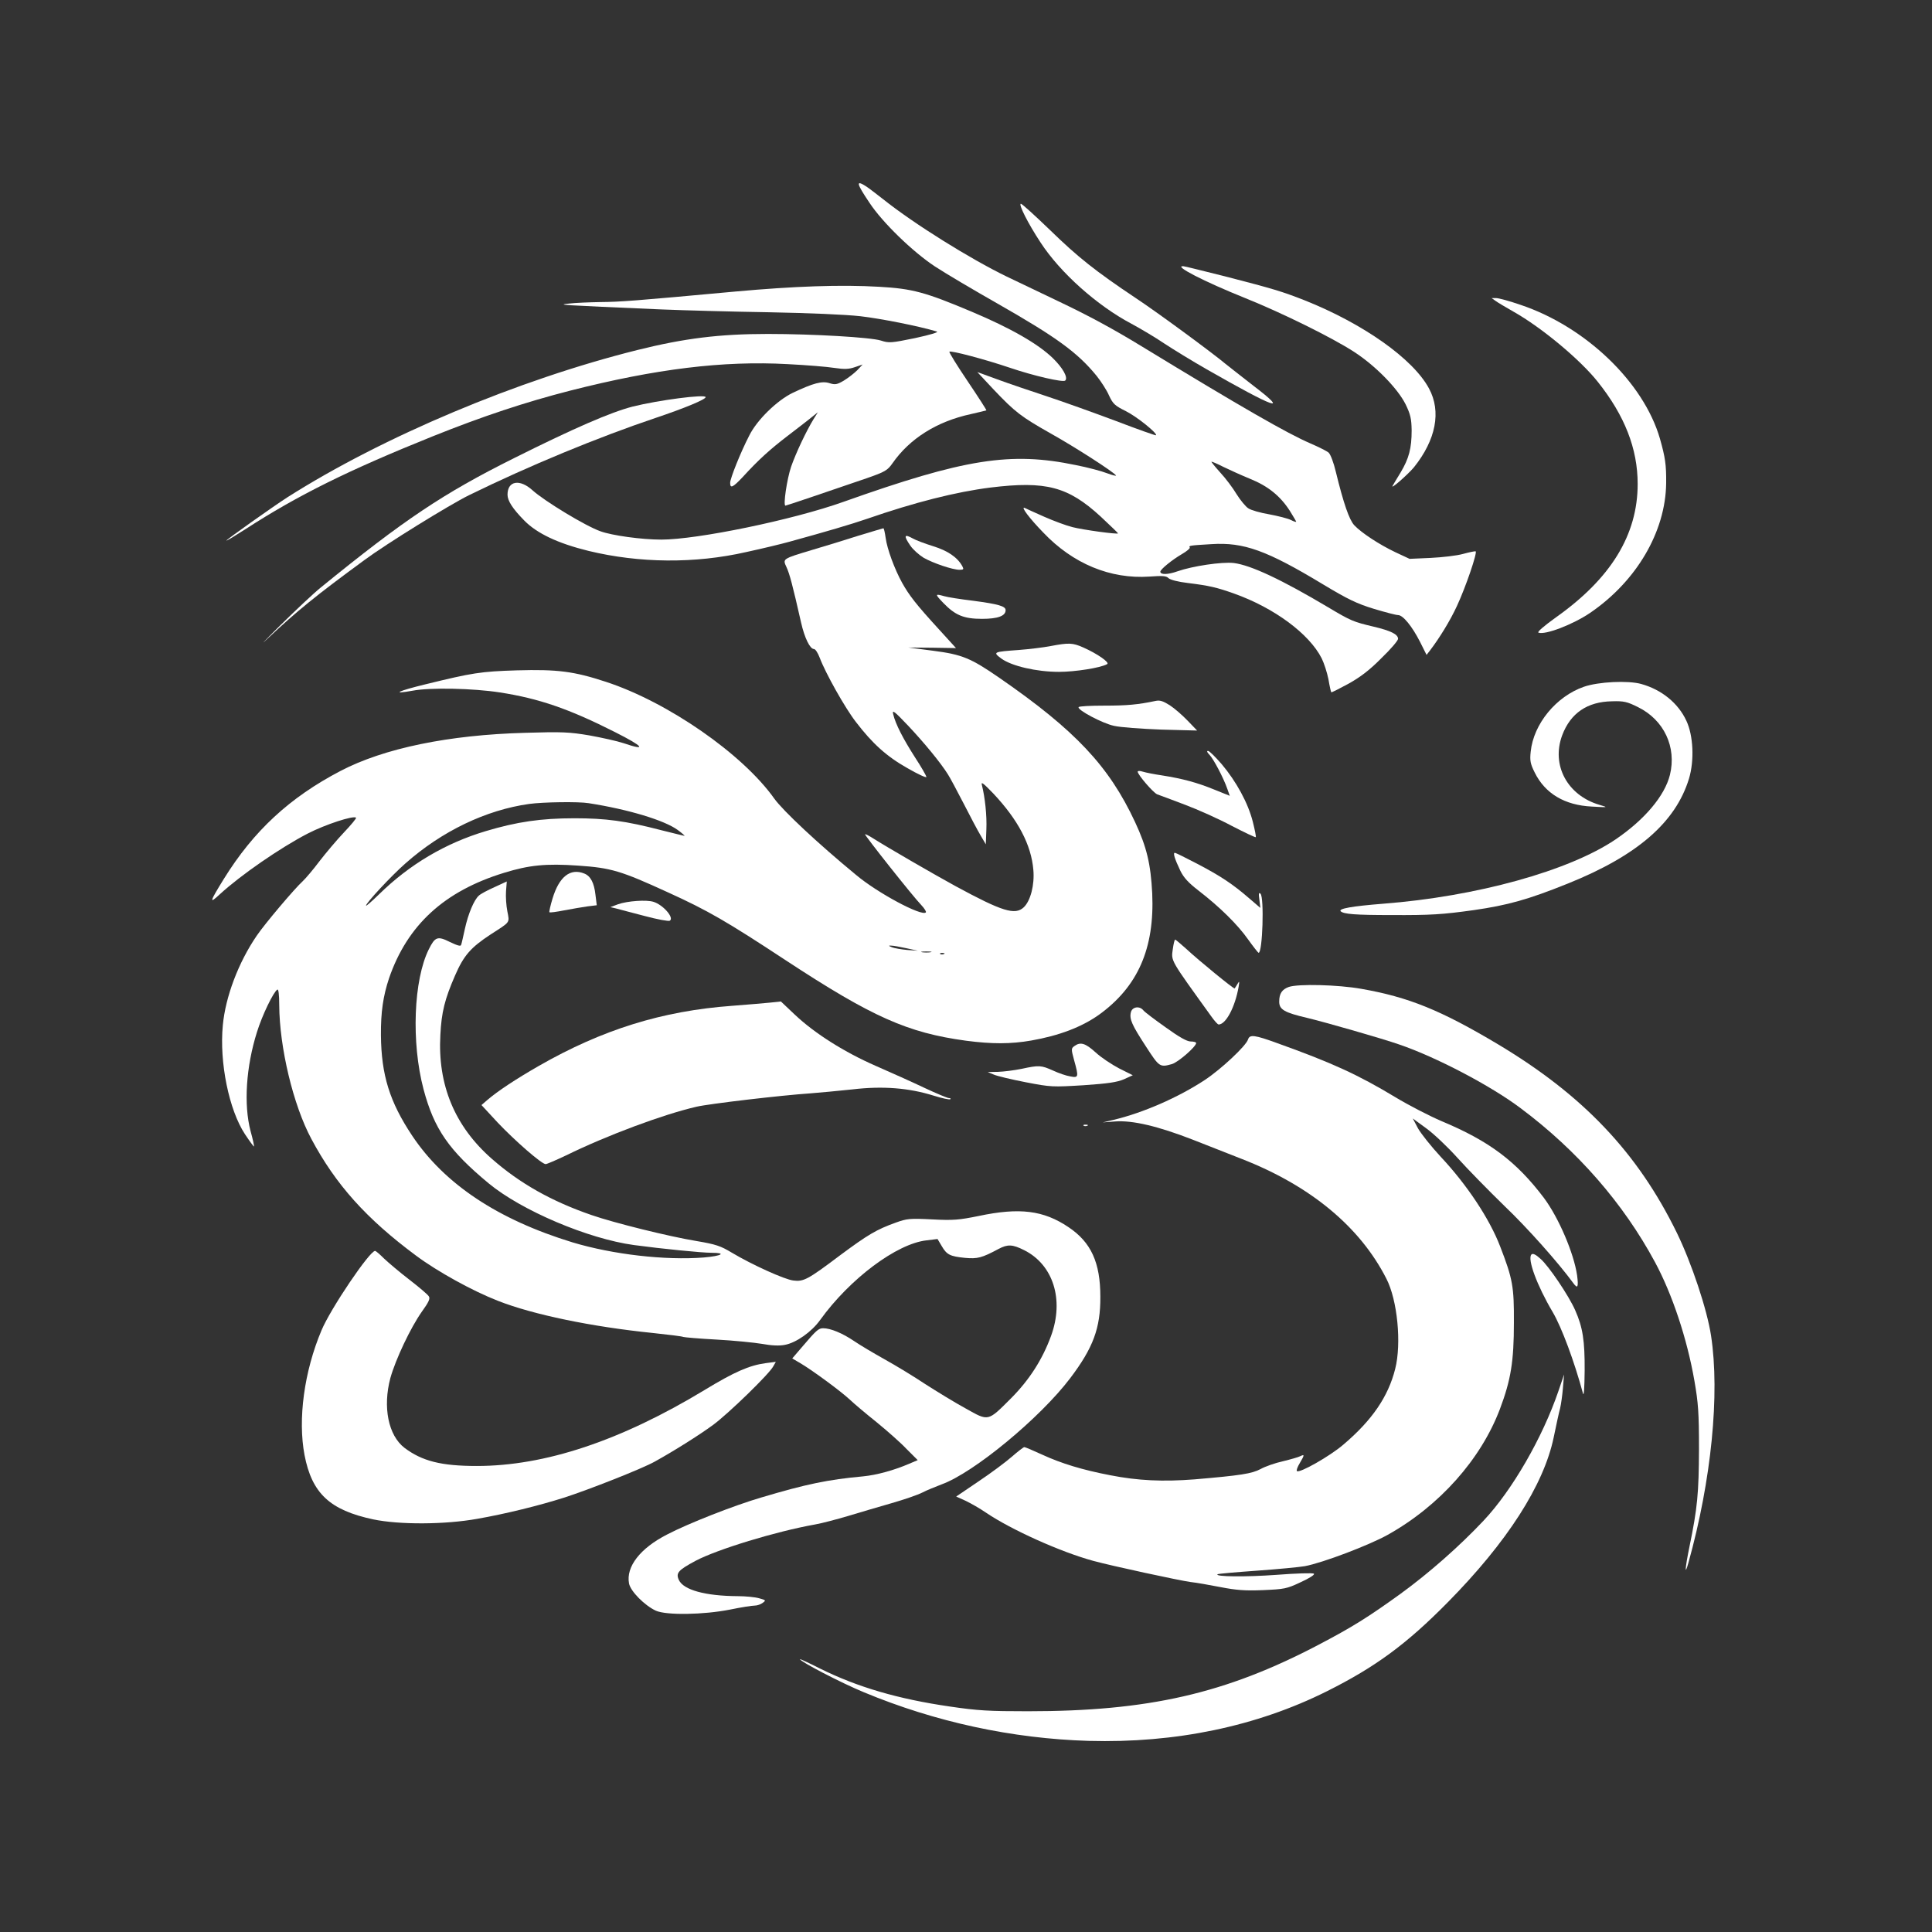 <?xml version="1.0" standalone="no"?><!DOCTYPE svg PUBLIC "-//W3C//DTD SVG 20010904//EN"
 "http://www.w3.org/TR/2001/REC-SVG-20010904/DTD/svg10.dtd"><svg version="1.0" xmlns="http://www.w3.org/2000/svg" width="1024pt" height="1024pt" viewBox="0 0 1024 1024" preserveAspectRatio="xMidYMid meet" style="background-color: none;"><rect x="0" y="0" width="1024" height="1024" fill="#333333" stroke="none"/><g transform="translate(1024, 1024) scale(-0.1, -0.1)" fill="white" stroke="none"><path d="M5649 9252 c-14 -9 -54 -40 -90 -68 -164 -131 -463 -317 -655 -410
-65 -31 -189 -90 -274 -131 -162 -77 -293 -148 -445 -241 -523 -319 -769 -460
-890 -512 -44 -19 -88 -41 -97 -49 -10 -9 -27 -54 -38 -101 -41 -168 -71 -255
-98 -284 -39 -41 -132 -102 -218 -143 l-75 -35 -112 5 c-62 3 -139 12 -171 21
-33 9 -63 15 -67 14 -11 -4 52 -189 99 -290 36 -78 92 -169 143 -236 l18 -23
35 70 c42 82 90 141 116 141 11 0 68 15 128 33 91 28 137 50 270 130 298 180
420 224 591 213 119 -7 121 -8 115 -18 -3 -4 16 -20 42 -35 53 -31 114 -81
114 -93 0 -17 -41 -16 -91 2 -80 28 -235 51 -298 44 -90 -11 -254 -88 -501
-235 -119 -71 -133 -77 -239 -102 -93 -22 -131 -41 -131 -65 0 -9 39 -55 88
-102 62 -63 112 -101 175 -136 48 -26 89 -47 91 -45 2 2 9 33 15 69 7 35 23
85 36 111 66 130 251 267 464 343 90 32 131 42 245 56 52 6 94 17 103 26 12
12 32 13 101 8 207 -14 405 68 562 233 74 76 122 140 99 131 -7 -4 -55 -25
-104 -47 -50 -22 -117 -47 -150 -55 -54 -14 -236 -39 -241 -33 -1 1 41 41 92
89 173 159 290 190 584 154 183 -23 401 -78 655 -166 81 -28 217 -68 410 -121
39 -11 142 -36 230 -55 272 -62 566 -59 835 6 163 40 275 93 342 162 61 62 88
104 88 136 0 74 -65 85 -133 23 -62 -56 -280 -189 -360 -217 -60 -22 -217 -44
-322 -44 -190 0 -696 104 -965 200 -644 229 -886 267 -1232 195 -62 -12 -137
-32 -165 -43 -29 -11 -51 -16 -48 -12 11 18 218 151 345 222 159 90 189 113
304 234 l86 92 -107 -39 c-60 -22 -178 -62 -263 -90 -85 -28 -249 -87 -364
-130 -115 -44 -211 -78 -213 -76 -9 10 103 100 160 128 58 29 68 38 89 83 12
28 42 74 65 103 101 124 212 205 526 384 127 72 277 161 332 197 118 78 279
234 347 338 70 104 73 122 17 86z m-1877 -1517 c-28 -30 -67 -82 -86 -114 -20
-32 -48 -66 -62 -75 -14 -10 -64 -24 -111 -32 -48 -9 -99 -22 -115 -30 -15 -8
-28 -12 -28 -9 0 2 16 29 34 58 51 79 116 131 210 169 44 18 108 47 141 63 33
17 62 29 64 28 2 -1 -19 -27 -47 -58z"/><path d="M4675 9021 c-148 -144 -241 -218 -455 -361 -115 -76 -403 -288 -476
-349 -17 -14 -84 -66 -148 -116 -194 -148 -115 -120 249 88 77 44 178 106 225
137 47 32 125 78 173 104 182 96 378 271 482 431 66 100 119 205 104 205 -6 0
-75 -63 -154 -139z"/><path d="M3750 8776 c-264 -68 -305 -81 -423 -127 -312 -124 -577 -311 -661
-468 -66 -122 -37 -272 80 -418 32 -38 125 -120 113 -98 -3 6 -22 37 -42 70
-45 75 -59 129 -59 224 1 62 6 84 32 138 42 84 159 204 273 278 117 76 385
208 577 285 219 88 384 173 328 169 -7 0 -105 -25 -218 -53z"/><path d="M5580 8720 c-176 -10 -243 -28 -490 -132 -209 -88 -353 -171 -431
-247 -52 -51 -81 -102 -65 -118 11 -11 167 25 291 67 139 47 315 93 323 86 3
-3 -41 -74 -97 -157 -56 -83 -101 -153 -99 -154 2 -1 39 -10 83 -20 180 -39
324 -130 415 -261 26 -37 39 -45 137 -79 207 -71 425 -145 430 -145 13 0 -8
141 -30 206 -25 72 -80 189 -120 254 l-22 35 35 -28 c19 -16 76 -59 125 -97
93 -71 156 -128 238 -218 53 -56 67 -63 67 -31 0 23 -55 161 -101 250 -41 83
-147 186 -229 226 -111 53 -158 65 -197 52 -29 -9 -39 -8 -76 14 -23 14 -55
39 -71 55 l-28 30 41 -14 c32 -11 55 -12 109 -4 37 6 148 15 247 20 341 19
699 -25 1151 -140 242 -62 464 -136 729 -242 450 -181 716 -313 993 -492 56
-36 102 -64 102 -61 0 5 -247 180 -323 229 -507 322 -1223 623 -1856 781 -249
62 -435 85 -691 85 -240 0 -546 -18 -599 -35 -43 -14 -54 -13 -181 13 -82 18
-127 31 -115 35 97 29 294 68 405 81 81 9 275 17 485 21 193 3 449 10 570 15
552 24 553 24 490 31 -33 4 -109 7 -168 8 -106 1 -174 6 -717 56 -309 28 -557
37 -760 25z"/><path d="M2180 8624 c-345 -116 -652 -411 -738 -709 -28 -99 -34 -138 -33
-236 3 -257 157 -520 404 -688 90 -61 238 -118 273 -104 8 3 -29 35 -93 81
-291 206 -433 437 -433 707 0 187 69 363 212 542 93 117 297 287 446 371 40
23 83 48 95 57 l21 15 -24 0 c-14 0 -72 -16 -130 -36z"/><path d="M6500 8135 c0 -12 110 -58 265 -110 306 -103 672 -254 990 -410 103
-51 437 -257 553 -343 258 -189 360 -272 513 -416 47 -45 18 -14 -65 68 -83
82 -180 173 -216 202 -441 359 -648 498 -1025 686 -318 159 -512 243 -628 273
-136 34 -387 67 -387 50z"/><path d="M5546 7390 c-8 -60 -47 -166 -88 -240 -37 -66 -74 -114 -194 -245
l-91 -100 126 2 126 1 -130 -17 c-155 -20 -200 -39 -351 -143 -404 -279 -582
-469 -720 -765 -62 -133 -83 -222 -91 -378 -13 -292 76 -495 283 -644 92 -65
210 -110 358 -136 109 -19 209 -19 346 -1 310 42 498 126 955 426 313 206 413
264 624 360 251 115 302 130 476 142 171 12 260 3 393 -38 317 -97 513 -277
610 -559 31 -93 44 -179 43 -302 -2 -211 -46 -353 -166 -533 -171 -256 -454
-444 -850 -565 -213 -64 -490 -96 -695 -80 -95 8 -124 25 -41 25 50 0 263 21
411 41 243 33 596 183 770 327 211 175 289 288 345 498 66 249 53 581 -28 743
-33 66 -46 71 -112 38 -40 -19 -57 -24 -59 -15 -3 7 -11 45 -20 85 -17 78 -48
153 -74 176 -9 9 -47 29 -83 45 l-65 30 4 -52 c2 -28 -1 -76 -7 -106 -12 -63
-18 -54 89 -123 105 -69 142 -111 188 -217 55 -126 72 -195 78 -315 15 -265
-76 -485 -274 -658 -147 -129 -315 -224 -527 -297 -121 -42 -412 -114 -558
-138 -101 -17 -127 -26 -185 -61 -107 -64 -281 -143 -327 -148 -54 -7 -77 5
-248 134 -147 109 -192 136 -295 173 -58 21 -74 23 -192 17 -113 -6 -143 -3
-247 18 -217 46 -344 30 -476 -59 -120 -80 -169 -188 -169 -369 -1 -166 38
-271 160 -432 159 -210 510 -500 680 -562 34 -13 81 -32 104 -44 23 -12 96
-37 162 -56 67 -19 171 -50 231 -68 61 -18 140 -39 175 -45 208 -37 519 -132
634 -193 91 -49 105 -64 88 -101 -24 -53 -140 -85 -312 -86 -41 0 -92 -5 -113
-11 -36 -10 -38 -11 -20 -24 10 -8 29 -15 43 -15 14 0 72 -9 130 -21 141 -28
338 -31 394 -6 60 28 134 103 142 144 17 89 -59 187 -202 260 -111 58 -355
154 -499 196 -238 71 -354 95 -540 112 -72 7 -162 32 -242 66 l-47 20 60 60
c32 34 104 97 159 142 55 44 118 97 140 118 48 45 195 153 260 192 l46 27 -48
56 c-80 94 -91 104 -116 104 -39 0 -102 -26 -164 -68 -32 -22 -105 -65 -162
-97 -58 -32 -155 -91 -215 -131 -61 -39 -157 -98 -214 -129 -123 -69 -116 -71
-242 55 -96 97 -165 204 -211 330 -70 192 -11 377 143 454 62 31 87 32 136 6
88 -47 111 -53 177 -47 79 8 97 16 124 63 l22 37 57 -7 c159 -17 408 -204 565
-422 45 -63 127 -121 187 -132 29 -6 71 -4 120 5 41 7 151 18 243 23 93 5 172
12 176 14 4 3 77 12 162 21 323 33 633 97 819 170 134 52 321 155 435 240 264
196 426 377 555 619 96 179 169 485 170 709 0 55 4 86 10 82 21 -13 80 -135
108 -225 58 -184 71 -384 34 -525 -12 -43 -20 -80 -18 -82 1 -1 23 28 48 66
84 128 136 379 117 577 -14 150 -82 332 -180 475 -42 62 -200 249 -244 289
-15 14 -55 61 -88 105 -34 44 -92 113 -130 153 -38 40 -67 75 -64 78 13 13
163 -36 256 -84 145 -75 355 -220 465 -321 59 -55 56 -43 -20 80 -158 255
-349 432 -619 573 -230 120 -572 191 -980 202 -195 6 -233 4 -340 -14 -66 -12
-147 -30 -180 -41 -126 -43 -107 -18 46 59 243 123 403 178 610 210 142 22
369 27 463 9 117 -21 76 -1 -69 34 -249 61 -292 68 -485 74 -214 6 -302 -5
-472 -61 -327 -107 -724 -382 -892 -619 -46 -64 -229 -236 -433 -404 -114 -96
-348 -221 -370 -199 -4 3 7 21 24 39 43 44 302 371 298 375 -2 2 -20 -7 -42
-21 -72 -46 -328 -194 -438 -254 -247 -134 -315 -155 -361 -112 -36 34 -58
119 -51 198 11 133 81 266 213 406 51 53 65 64 60 45 -17 -67 -27 -164 -24
-235 l3 -80 27 46 c15 25 56 102 91 171 35 68 72 137 83 154 38 61 127 169
210 257 74 78 86 87 80 62 -12 -52 -53 -131 -115 -228 -34 -52 -61 -99 -61
-105 0 -6 46 15 101 47 110 62 185 130 273 245 58 75 161 259 191 339 10 26
23 47 31 47 21 0 50 60 68 140 46 203 61 258 77 293 21 46 25 44 -138 93 -65
19 -175 53 -244 75 -70 21 -129 39 -131 39 -3 0 -8 -22 -12 -50z m1889 -1411
c229 -32 463 -144 657 -316 75 -66 208 -209 208 -223 0 -4 -30 22 -68 59 -163
160 -353 272 -567 336 -164 49 -291 68 -470 68 -165 0 -271 -14 -459 -63 -65
-16 -120 -30 -124 -30 -3 0 13 14 36 31 70 51 260 109 472 142 54 9 242 6 315
-4z m-1923 -760 c-13 -5 -49 -11 -80 -14 l-57 -4 60 13 c33 7 69 14 80 14 17
1 17 -1 -3 -9z m-159 -26 c-13 -2 -33 -2 -45 0 -13 2 -3 4 22 4 25 0 35 -2 23
-4z m-96 -9 c-3 -3 -12 -4 -19 -1 -8 3 -5 6 6 6 11 1 17 -2 13 -5z"/><path d="M5400 7385 c-14 -8 -61 -26 -106 -40 -78 -24 -130 -60 -155 -107 -8
-15 -6 -18 15 -18 37 0 140 35 191 64 24 15 56 43 70 64 37 54 33 64 -15 37z"/><path d="M5235 7080 c-16 -5 -85 -16 -152 -24 -136 -18 -173 -29 -173 -50 0
-31 42 -46 125 -46 97 0 142 19 205 84 46 48 45 50 -5 36z"/><path d="M4500 6809 c-75 -33 -144 -81 -128 -89 35 -20 171 -41 255 -41 120 0
251 31 305 70 47 35 45 36 -92 46 -52 4 -129 13 -170 21 -95 18 -115 17 -170
-7z"/><path d="M1542 6615 c-109 -30 -197 -102 -240 -195 -37 -78 -43 -211 -14 -307
71 -232 274 -408 642 -556 211 -85 319 -115 500 -141 165 -23 228 -27 433 -26
195 0 255 5 271 20 14 14 -60 27 -224 40 -495 38 -986 174 -1233 341 -153 104
-260 230 -288 342 -36 147 31 291 169 359 58 29 76 33 138 31 131 -2 220 -63
264 -180 59 -158 -27 -319 -198 -369 -47 -14 -47 -14 41 -9 144 7 248 69 303
181 23 46 26 63 21 110 -15 147 -135 293 -282 344 -78 27 -234 34 -303 15z"/><path d="M4040 6502 c-25 -16 -67 -53 -95 -82 l-50 -52 190 5 c105 4 217 12
251 20 61 13 196 85 187 99 -2 5 -64 8 -136 8 -119 0 -177 5 -272 25 -23 5
-40 -1 -75 -23z"/><path d="M3765 6190 c-77 -91 -140 -206 -165 -305 -11 -43 -18 -80 -16 -82 2
-3 60 25 128 60 67 36 179 86 248 112 69 26 135 51 147 55 21 9 103 104 103
120 0 5 -12 5 -27 0 -16 -5 -62 -14 -103 -20 -107 -17 -183 -37 -276 -75 l-82
-33 13 37 c20 58 74 160 95 181 13 13 15 20 7 20 -7 0 -39 -32 -72 -70z"/><path d="M3893 5661 c-122 -64 -186 -106 -276 -184 l-57 -49 5 43 c5 33 3 41
-6 32 -20 -20 -11 -313 10 -313 3 0 28 32 56 71 54 77 150 172 263 259 53 41
78 68 96 105 30 63 40 95 29 95 -4 0 -59 -27 -120 -59z"/><path d="M7143 5610 c-33 -13 -52 -49 -59 -112 l-7 -56 49 -6 c27 -4 82 -13
123 -21 41 -8 76 -13 79 -10 2 2 -5 35 -17 74 -35 115 -94 161 -168 131z"/><path d="M6776 5460 c-51 -16 -111 -85 -86 -100 6 -4 66 7 133 25 67 18 136
35 152 40 l30 7 -40 15 c-51 18 -152 25 -189 13z"/><path d="M3955 5213 c-71 -66 -255 -216 -259 -212 -2 2 -8 13 -15 24 -10 17
-11 15 -6 -15 19 -109 68 -200 106 -200 5 0 22 19 39 43 219 304 213 292 204
356 -4 28 -9 51 -13 51 -3 -1 -28 -22 -56 -47z"/><path d="M3025 4999 c-251 -44 -421 -113 -723 -293 -452 -270 -742 -575 -950
-1001 -78 -160 -160 -406 -181 -545 -47 -308 -2 -766 120 -1203 21 -75 18 -30
-5 83 -43 207 -50 287 -51 520 0 192 4 245 24 360 39 225 118 461 209 630 168
312 411 591 712 816 159 120 450 272 644 338 95 33 392 118 488 141 120 28
148 44 148 86 0 43 -15 65 -51 78 -50 17 -260 12 -384 -10z"/><path d="M6026 4861 c-105 -99 -262 -198 -429 -271 -78 -34 -194 -86 -257
-116 -64 -30 -122 -54 -129 -54 -8 0 -12 -3 -8 -6 3 -4 44 5 89 19 131 41 270
52 430 33 73 -8 174 -17 223 -21 150 -10 536 -55 604 -71 174 -40 473 -151
691 -258 53 -25 101 -46 108 -46 21 0 162 123 254 220 l86 93 -30 26 c-57 49
-153 112 -273 181 -337 193 -655 292 -1025 319 -80 6 -171 14 -202 17 l-57 6
-75 -71z"/><path d="M4180 4885 c-7 -9 -60 -49 -118 -90 -72 -52 -113 -75 -133 -75 -16 0
-29 -4 -29 -8 0 -19 96 -103 129 -112 64 -18 67 -15 137 93 75 115 89 146 80
182 -7 29 -46 35 -66 10z"/><path d="M3470 4711 c-293 -105 -429 -168 -625 -286 -71 -43 -182 -100 -245
-127 -254 -106 -397 -214 -543 -407 -79 -106 -159 -294 -176 -411 -8 -62 -3
-73 20 -41 79 108 244 294 367 411 82 80 193 193 246 252 53 59 128 130 167
158 l71 52 -28 -53 c-16 -28 -70 -96 -120 -150 -139 -148 -259 -329 -315 -475
-67 -173 -74 -214 -73 -404 0 -206 16 -304 74 -458 101 -267 321 -514 595
-667 99 -55 343 -148 439 -166 28 -5 143 -16 255 -24 112 -8 206 -16 208 -19
14 -13 -147 -15 -312 -3 -104 8 -194 11 -199 6 -6 -5 24 -24 70 -45 74 -35 87
-37 200 -42 96 -4 142 0 225 16 57 11 129 24 159 27 59 8 416 85 515 112 173
47 435 165 568 255 32 22 81 50 108 63 l51 23 -118 80 c-66 44 -145 103 -177
131 -32 28 -62 51 -66 51 -5 0 -47 -18 -95 -40 -102 -47 -214 -81 -360 -109
-147 -29 -280 -35 -447 -22 -246 21 -304 30 -351 55 -23 13 -77 32 -118 41
-41 10 -83 22 -92 27 -23 11 -23 7 3 -37 12 -20 19 -39 15 -42 -13 -13 -175
79 -246 140 -152 129 -238 254 -275 402 -34 134 -12 364 47 478 140 275 403
493 768 635 58 23 174 68 257 101 185 72 320 104 413 97 l65 -5 -55 13 c-157
37 -345 119 -486 212 -85 56 -219 181 -229 215 -9 27 -34 24 -155 -20z"/><path d="M4433 4662 c-29 -27 -85 -64 -125 -85 l-72 -36 46 -21 c37 -16 84
-23 215 -32 165 -10 172 -10 307 16 77 15 153 33 170 41 l31 13 -55 1 c-30 1
-86 8 -125 16 -93 20 -103 19 -166 -9 -30 -14 -71 -28 -91 -31 -45 -9 -46 -4
-21 86 16 59 16 62 -2 75 -32 23 -58 15 -112 -34z"/><path d="M4478 4273 c7 -3 16 -2 19 1 4 3 -2 6 -13 5 -11 0 -14 -3 -6 -6z"/><path d="M8205 3570 c-22 -21 -82 -72 -134 -112 -52 -40 -99 -80 -104 -89 -8
-12 1 -31 37 -81 60 -85 139 -252 167 -352 41 -154 11 -304 -75 -370 -93 -70
-194 -96 -383 -96 -361 0 -762 133 -1208 403 -158 96 -236 130 -323 142 l-54
7 13 -23 c20 -40 239 -252 319 -311 75 -55 207 -138 310 -195 66 -37 347 -148
481 -191 132 -42 310 -86 459 -112 172 -31 413 -32 552 -3 230 49 325 138 364
341 36 190 2 443 -90 661 -48 115 -255 421 -284 421 -4 0 -25 -18 -47 -40z"/><path d="M2075 3568 c-43 -37 -151 -197 -184 -273 -40 -90 -51 -161 -50 -320
1 -95 4 -139 9 -120 46 170 113 350 160 430 84 142 136 283 113 306 -7 7 -22
1 -48 -23z"/><path d="M1956 2885 c3 -38 10 -88 15 -109 6 -21 21 -91 34 -154 53 -254 247
-556 563 -876 218 -221 383 -342 639 -470 372 -186 803 -276 1263 -263 405 12
813 100 1192 258 119 49 338 163 338 175 0 2 -48 -20 -107 -50 -198 -98 -412
-161 -688 -201 -148 -22 -210 -25 -413 -25 -638 0 -1047 93 -1542 353 -177 93
-259 144 -431 268 -153 111 -316 255 -442 389 -152 161 -313 441 -397 687
l-30 88 6 -70z"/></g></svg>